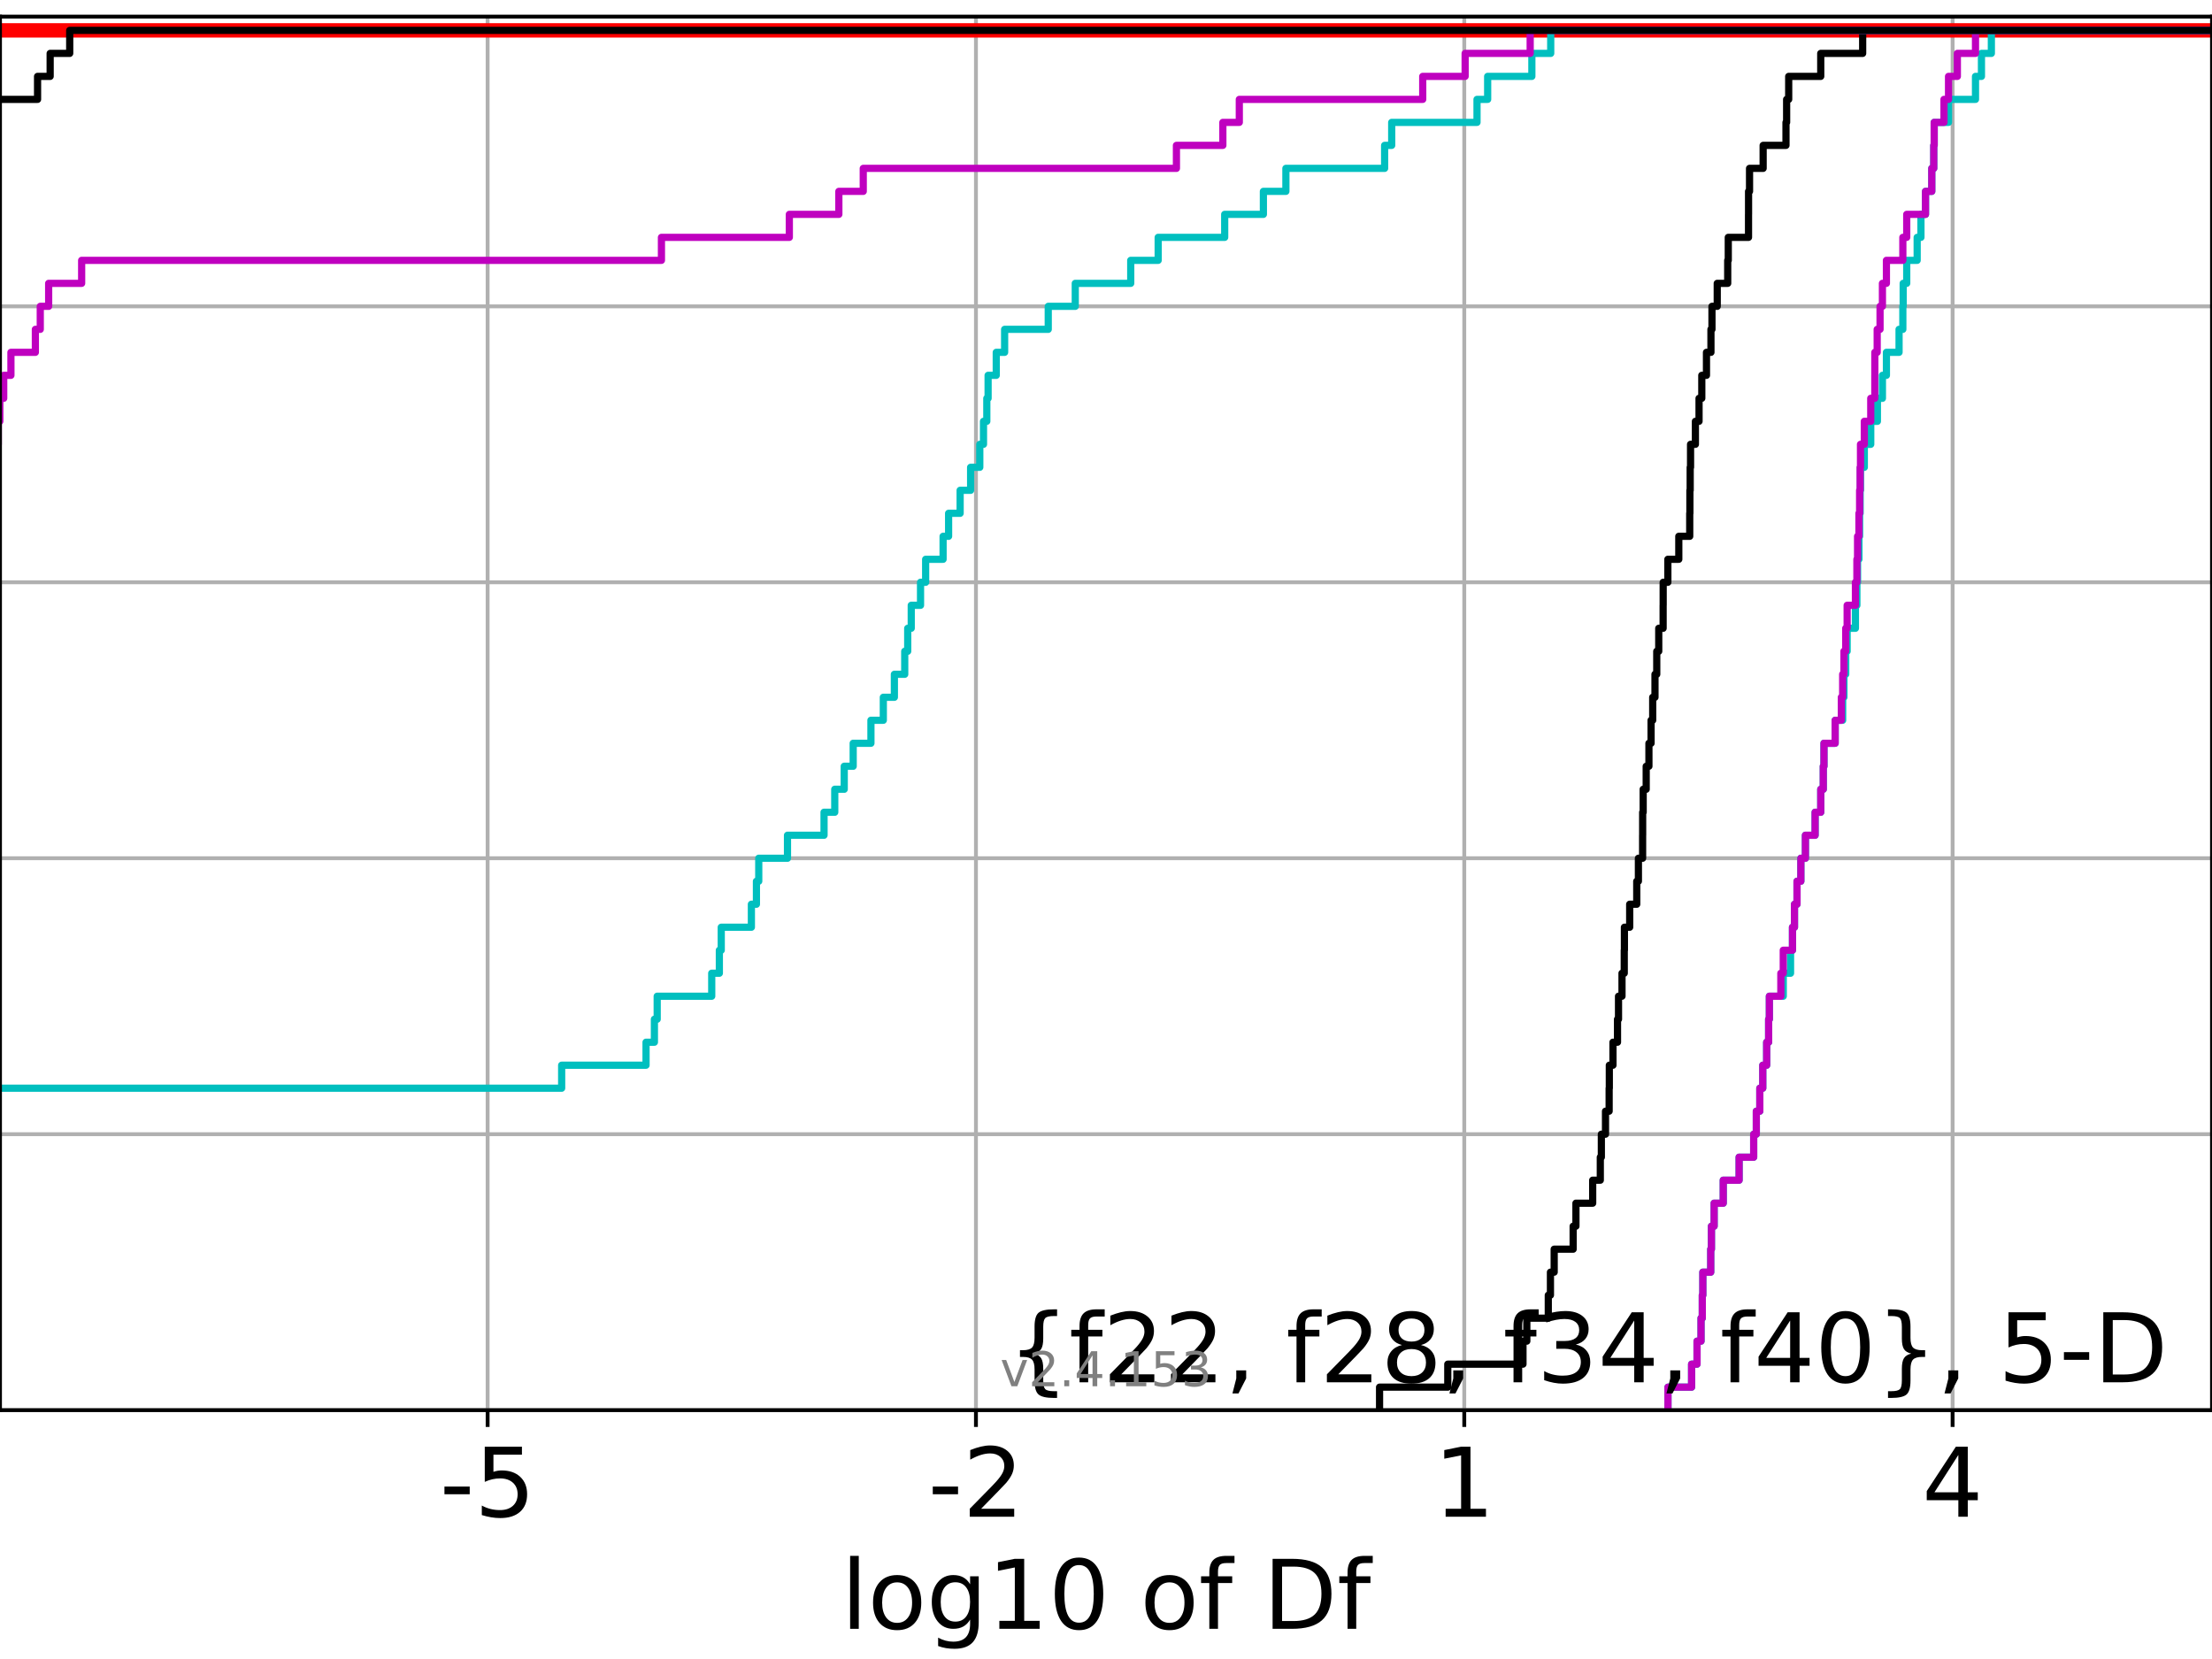 <?xml version="1.0" encoding="utf-8" standalone="no"?>
<!DOCTYPE svg PUBLIC "-//W3C//DTD SVG 1.1//EN"
  "http://www.w3.org/Graphics/SVG/1.1/DTD/svg11.dtd">
<!-- Created with matplotlib (https://matplotlib.org/) -->
<svg height="345.6pt" version="1.1" viewBox="0 0 460.8 345.6" width="460.8pt" xmlns="http://www.w3.org/2000/svg" xmlns:xlink="http://www.w3.org/1999/xlink">
 <defs>
  <style type="text/css">*{stroke-linecap:butt;stroke-linejoin:round;}</style>
 </defs>
 <g id="figure_1">
  <g id="patch_1">
   <path d="M 0 345.6 
L 460.8 345.6 
L 460.8 0 
L 0 0 
z
" style="fill:#ffffff;"/>
  </g>
  <g id="axes_1">
   <g id="patch_2">
    <path d="M 0 293.76 
L 460.8 293.76 
L 460.8 3.456 
L 0 3.456 
z
" style="fill:#ffffff;"/>
   </g>
   <g id="matplotlib.axis_1">
    <g id="xtick_1">
     <g id="line2d_1">
      <path clip-path="url(#pe958f7dc0b)" d="M 101.581 293.76 
L 101.581 3.456 
" style="fill:none;stroke:#b0b0b0;stroke-linecap:square;stroke-width:0.8;"/>
     </g>
     <g id="line2d_2">
      <defs>
       <path d="M 0 0 
L 0 3.5 
" id="m47fa54af6d" style="stroke:#000000;stroke-width:0.8;"/>
      </defs>
      <g>
       <use style="stroke:#000000;stroke-width:0.8;" x="101.581" xlink:href="#m47fa54af6d" y="293.76"/>
      </g>
     </g>
     <g id="text_1">
      <!-- -5 -->
      <g transform="translate(91.61 315.957)scale(0.2 -0.2)">
       <defs>
        <path d="M 4.891 31.391 
L 31.203 31.391 
L 31.203 23.391 
L 4.891 23.391 
z
" id="DejaVuSans-45"/>
        <path d="M 10.797 72.906 
L 49.516 72.906 
L 49.516 64.594 
L 19.828 64.594 
L 19.828 46.734 
Q 21.969 47.469 24.109 47.828 
Q 26.266 48.188 28.422 48.188 
Q 40.625 48.188 47.75 41.5 
Q 54.891 34.812 54.891 23.391 
Q 54.891 11.625 47.562 5.094 
Q 40.234 -1.422 26.906 -1.422 
Q 22.312 -1.422 17.547 -0.641 
Q 12.797 0.141 7.719 1.703 
L 7.719 11.625 
Q 12.109 9.234 16.797 8.062 
Q 21.484 6.891 26.703 6.891 
Q 35.156 6.891 40.078 11.328 
Q 45.016 15.766 45.016 23.391 
Q 45.016 31 40.078 35.438 
Q 35.156 39.891 26.703 39.891 
Q 22.75 39.891 18.812 39.016 
Q 14.891 38.141 10.797 36.281 
z
" id="DejaVuSans-53"/>
       </defs>
       <use xlink:href="#DejaVuSans-45"/>
       <use x="36.084" xlink:href="#DejaVuSans-53"/>
      </g>
     </g>
    </g>
    <g id="xtick_2">
     <g id="line2d_3">
      <path clip-path="url(#pe958f7dc0b)" d="M 203.308 293.76 
L 203.308 3.456 
" style="fill:none;stroke:#b0b0b0;stroke-linecap:square;stroke-width:0.8;"/>
     </g>
     <g id="line2d_4">
      <g>
       <use style="stroke:#000000;stroke-width:0.8;" x="203.308" xlink:href="#m47fa54af6d" y="293.76"/>
      </g>
     </g>
     <g id="text_2">
      <!-- -2 -->
      <g transform="translate(193.338 315.957)scale(0.2 -0.2)">
       <defs>
        <path d="M 19.188 8.297 
L 53.609 8.297 
L 53.609 0 
L 7.328 0 
L 7.328 8.297 
Q 12.938 14.109 22.625 23.891 
Q 32.328 33.688 34.812 36.531 
Q 39.547 41.844 41.422 45.531 
Q 43.312 49.219 43.312 52.781 
Q 43.312 58.594 39.234 62.25 
Q 35.156 65.922 28.609 65.922 
Q 23.969 65.922 18.812 64.312 
Q 13.672 62.703 7.812 59.422 
L 7.812 69.391 
Q 13.766 71.781 18.938 73 
Q 24.125 74.219 28.422 74.219 
Q 39.75 74.219 46.484 68.547 
Q 53.219 62.891 53.219 53.422 
Q 53.219 48.922 51.531 44.891 
Q 49.859 40.875 45.406 35.406 
Q 44.188 33.984 37.641 27.219 
Q 31.109 20.453 19.188 8.297 
z
" id="DejaVuSans-50"/>
       </defs>
       <use xlink:href="#DejaVuSans-45"/>
       <use x="36.084" xlink:href="#DejaVuSans-50"/>
      </g>
     </g>
    </g>
    <g id="xtick_3">
     <g id="line2d_5">
      <path clip-path="url(#pe958f7dc0b)" d="M 305.035 293.76 
L 305.035 3.456 
" style="fill:none;stroke:#b0b0b0;stroke-linecap:square;stroke-width:0.8;"/>
     </g>
     <g id="line2d_6">
      <g>
       <use style="stroke:#000000;stroke-width:0.8;" x="305.035" xlink:href="#m47fa54af6d" y="293.76"/>
      </g>
     </g>
     <g id="text_3">
      <!-- 1 -->
      <g transform="translate(298.673 315.957)scale(0.2 -0.2)">
       <defs>
        <path d="M 12.406 8.297 
L 28.516 8.297 
L 28.516 63.922 
L 10.984 60.406 
L 10.984 69.391 
L 28.422 72.906 
L 38.281 72.906 
L 38.281 8.297 
L 54.391 8.297 
L 54.391 0 
L 12.406 0 
z
" id="DejaVuSans-49"/>
       </defs>
       <use xlink:href="#DejaVuSans-49"/>
      </g>
     </g>
    </g>
    <g id="xtick_4">
     <g id="line2d_7">
      <path clip-path="url(#pe958f7dc0b)" d="M 406.763 293.76 
L 406.763 3.456 
" style="fill:none;stroke:#b0b0b0;stroke-linecap:square;stroke-width:0.8;"/>
     </g>
     <g id="line2d_8">
      <g>
       <use style="stroke:#000000;stroke-width:0.8;" x="406.763" xlink:href="#m47fa54af6d" y="293.76"/>
      </g>
     </g>
     <g id="text_4">
      <!-- 4 -->
      <g transform="translate(400.4 315.957)scale(0.2 -0.2)">
       <defs>
        <path d="M 37.797 64.312 
L 12.891 25.391 
L 37.797 25.391 
z
M 35.203 72.906 
L 47.609 72.906 
L 47.609 25.391 
L 58.016 25.391 
L 58.016 17.188 
L 47.609 17.188 
L 47.609 0 
L 37.797 0 
L 37.797 17.188 
L 4.891 17.188 
L 4.891 26.703 
z
" id="DejaVuSans-52"/>
       </defs>
       <use xlink:href="#DejaVuSans-52"/>
      </g>
     </g>
    </g>
    <g id="text_5">
     <!-- log10 of Df -->
     <g transform="translate(175.214 339.313)scale(0.2 -0.2)">
      <defs>
       <path d="M 9.422 75.984 
L 18.406 75.984 
L 18.406 0 
L 9.422 0 
z
" id="DejaVuSans-108"/>
       <path d="M 30.609 48.391 
Q 23.391 48.391 19.188 42.75 
Q 14.984 37.109 14.984 27.297 
Q 14.984 17.484 19.156 11.844 
Q 23.344 6.203 30.609 6.203 
Q 37.797 6.203 41.984 11.859 
Q 46.188 17.531 46.188 27.297 
Q 46.188 37.016 41.984 42.703 
Q 37.797 48.391 30.609 48.391 
z
M 30.609 56 
Q 42.328 56 49.016 48.375 
Q 55.719 40.766 55.719 27.297 
Q 55.719 13.875 49.016 6.219 
Q 42.328 -1.422 30.609 -1.422 
Q 18.844 -1.422 12.172 6.219 
Q 5.516 13.875 5.516 27.297 
Q 5.516 40.766 12.172 48.375 
Q 18.844 56 30.609 56 
z
" id="DejaVuSans-111"/>
       <path d="M 45.406 27.984 
Q 45.406 37.75 41.375 43.109 
Q 37.359 48.484 30.078 48.484 
Q 22.859 48.484 18.828 43.109 
Q 14.797 37.75 14.797 27.984 
Q 14.797 18.266 18.828 12.891 
Q 22.859 7.516 30.078 7.516 
Q 37.359 7.516 41.375 12.891 
Q 45.406 18.266 45.406 27.984 
z
M 54.391 6.781 
Q 54.391 -7.172 48.188 -13.984 
Q 42 -20.797 29.203 -20.797 
Q 24.469 -20.797 20.266 -20.094 
Q 16.062 -19.391 12.109 -17.922 
L 12.109 -9.188 
Q 16.062 -11.328 19.922 -12.344 
Q 23.781 -13.375 27.781 -13.375 
Q 36.625 -13.375 41.016 -8.766 
Q 45.406 -4.156 45.406 5.172 
L 45.406 9.625 
Q 42.625 4.781 38.281 2.391 
Q 33.938 0 27.875 0 
Q 17.828 0 11.672 7.656 
Q 5.516 15.328 5.516 27.984 
Q 5.516 40.672 11.672 48.328 
Q 17.828 56 27.875 56 
Q 33.938 56 38.281 53.609 
Q 42.625 51.219 45.406 46.391 
L 45.406 54.688 
L 54.391 54.688 
z
" id="DejaVuSans-103"/>
       <path d="M 31.781 66.406 
Q 24.172 66.406 20.328 58.906 
Q 16.5 51.422 16.5 36.375 
Q 16.5 21.391 20.328 13.891 
Q 24.172 6.391 31.781 6.391 
Q 39.453 6.391 43.281 13.891 
Q 47.125 21.391 47.125 36.375 
Q 47.125 51.422 43.281 58.906 
Q 39.453 66.406 31.781 66.406 
z
M 31.781 74.219 
Q 44.047 74.219 50.516 64.516 
Q 56.984 54.828 56.984 36.375 
Q 56.984 17.969 50.516 8.266 
Q 44.047 -1.422 31.781 -1.422 
Q 19.531 -1.422 13.062 8.266 
Q 6.594 17.969 6.594 36.375 
Q 6.594 54.828 13.062 64.516 
Q 19.531 74.219 31.781 74.219 
z
" id="DejaVuSans-48"/>
       <path id="DejaVuSans-32"/>
       <path d="M 37.109 75.984 
L 37.109 68.5 
L 28.516 68.5 
Q 23.688 68.5 21.797 66.547 
Q 19.922 64.594 19.922 59.516 
L 19.922 54.688 
L 34.719 54.688 
L 34.719 47.703 
L 19.922 47.703 
L 19.922 0 
L 10.891 0 
L 10.891 47.703 
L 2.297 47.703 
L 2.297 54.688 
L 10.891 54.688 
L 10.891 58.5 
Q 10.891 67.625 15.141 71.797 
Q 19.391 75.984 28.609 75.984 
z
" id="DejaVuSans-102"/>
       <path d="M 19.672 64.797 
L 19.672 8.109 
L 31.594 8.109 
Q 46.688 8.109 53.688 14.938 
Q 60.688 21.781 60.688 36.531 
Q 60.688 51.172 53.688 57.984 
Q 46.688 64.797 31.594 64.797 
z
M 9.812 72.906 
L 30.078 72.906 
Q 51.266 72.906 61.172 64.094 
Q 71.094 55.281 71.094 36.531 
Q 71.094 17.672 61.125 8.828 
Q 51.172 0 30.078 0 
L 9.812 0 
z
" id="DejaVuSans-68"/>
      </defs>
      <use xlink:href="#DejaVuSans-108"/>
      <use x="27.783" xlink:href="#DejaVuSans-111"/>
      <use x="88.965" xlink:href="#DejaVuSans-103"/>
      <use x="152.441" xlink:href="#DejaVuSans-49"/>
      <use x="216.064" xlink:href="#DejaVuSans-48"/>
      <use x="279.688" xlink:href="#DejaVuSans-32"/>
      <use x="311.475" xlink:href="#DejaVuSans-111"/>
      <use x="372.656" xlink:href="#DejaVuSans-102"/>
      <use x="407.861" xlink:href="#DejaVuSans-32"/>
      <use x="439.648" xlink:href="#DejaVuSans-68"/>
      <use x="516.65" xlink:href="#DejaVuSans-102"/>
     </g>
    </g>
   </g>
   <g id="matplotlib.axis_2">
    <g id="ytick_1">
     <g id="line2d_9">
      <path clip-path="url(#pe958f7dc0b)" d="M 0 293.76 
L 460.8 293.76 
" style="fill:none;stroke:#b0b0b0;stroke-linecap:square;stroke-width:0.8;"/>
     </g>
     <g id="line2d_10">
      <defs>
       <path d="M 0 0 
L -3.5 0 
" id="m61080f5240" style="stroke:#000000;stroke-width:0.8;"/>
      </defs>
      <g>
       <use style="stroke:#000000;stroke-width:0.8;" x="0" xlink:href="#m61080f5240" y="293.76"/>
      </g>
     </g>
    </g>
    <g id="ytick_2">
     <g id="line2d_11">
      <path clip-path="url(#pe958f7dc0b)" d="M 0 236.274 
L 460.8 236.274 
" style="fill:none;stroke:#b0b0b0;stroke-linecap:square;stroke-width:0.8;"/>
     </g>
     <g id="line2d_12">
      <g>
       <use style="stroke:#000000;stroke-width:0.8;" x="0" xlink:href="#m61080f5240" y="236.274"/>
      </g>
     </g>
    </g>
    <g id="ytick_3">
     <g id="line2d_13">
      <path clip-path="url(#pe958f7dc0b)" d="M 0 178.788 
L 460.8 178.788 
" style="fill:none;stroke:#b0b0b0;stroke-linecap:square;stroke-width:0.8;"/>
     </g>
     <g id="line2d_14">
      <g>
       <use style="stroke:#000000;stroke-width:0.8;" x="0" xlink:href="#m61080f5240" y="178.788"/>
      </g>
     </g>
    </g>
    <g id="ytick_4">
     <g id="line2d_15">
      <path clip-path="url(#pe958f7dc0b)" d="M 0 121.302 
L 460.8 121.302 
" style="fill:none;stroke:#b0b0b0;stroke-linecap:square;stroke-width:0.8;"/>
     </g>
     <g id="line2d_16">
      <g>
       <use style="stroke:#000000;stroke-width:0.8;" x="0" xlink:href="#m61080f5240" y="121.302"/>
      </g>
     </g>
    </g>
    <g id="ytick_5">
     <g id="line2d_17">
      <path clip-path="url(#pe958f7dc0b)" d="M 0 63.816 
L 460.8 63.816 
" style="fill:none;stroke:#b0b0b0;stroke-linecap:square;stroke-width:0.8;"/>
     </g>
     <g id="line2d_18">
      <g>
       <use style="stroke:#000000;stroke-width:0.8;" x="0" xlink:href="#m61080f5240" y="63.816"/>
      </g>
     </g>
    </g>
    <g id="ytick_6">
     <g id="line2d_19">
      <path clip-path="url(#pe958f7dc0b)" d="M 0 6.33 
L 460.8 6.33 
" style="fill:none;stroke:#b0b0b0;stroke-linecap:square;stroke-width:0.8;"/>
     </g>
     <g id="line2d_20">
      <g>
       <use style="stroke:#000000;stroke-width:0.8;" x="0" xlink:href="#m61080f5240" y="6.33"/>
      </g>
     </g>
    </g>
   </g>
   <g id="line2d_21">
    <path clip-path="url(#pe958f7dc0b)" d="M -1 6.33 
L 460.8 6.33 
" style="fill:none;stroke:#ff0000;stroke-linecap:square;stroke-width:3;"/>
   </g>
   <g id="line2d_22">
    <path clip-path="url(#pe958f7dc0b)" d="M 347.467 293.76 
L 347.467 288.97 
L 352.39 288.97 
L 352.39 284.179 
L 353.522 284.179 
L 353.522 279.389 
L 354.356 279.389 
L 354.356 274.598 
L 354.618 274.598 
L 354.618 269.808 
L 354.73 269.808 
L 354.73 265.017 
L 356.375 265.017 
L 356.375 260.227 
L 356.524 260.227 
L 356.524 255.436 
L 357.086 255.436 
L 357.086 250.646 
L 358.983 250.646 
L 358.983 245.855 
L 362.288 245.855 
L 362.288 241.065 
L 365.325 241.065 
L 365.325 236.274 
L 365.873 236.274 
L 365.873 231.484 
L 366.6 231.484 
L 366.6 226.693 
L 367.217 226.693 
L 367.217 221.903 
L 368.029 221.903 
L 368.029 217.112 
L 368.439 217.112 
L 368.439 212.322 
L 368.591 212.322 
L 368.591 207.531 
L 371.484 207.531 
L 371.484 202.741 
L 373.003 202.741 
L 373.003 197.95 
L 373.407 197.95 
L 373.407 193.16 
L 373.824 193.16 
L 373.824 188.369 
L 374.35 188.369 
L 374.35 183.579 
L 375.15 183.579 
L 375.15 178.788 
L 376.101 178.788 
L 376.101 173.998 
L 378.12 173.998 
L 378.12 169.207 
L 379.296 169.207 
L 379.296 164.417 
L 379.823 164.417 
L 379.823 159.626 
L 379.967 159.626 
L 379.967 154.836 
L 382.299 154.836 
L 382.299 150.045 
L 383.861 150.045 
L 383.861 145.255 
L 384.125 145.255 
L 384.125 140.464 
L 384.498 140.464 
L 384.498 135.674 
L 384.794 135.674 
L 384.794 130.883 
L 386.52 130.883 
L 386.52 126.093 
L 386.824 126.093 
L 386.824 121.302 
L 386.965 121.302 
L 386.965 116.512 
L 387.25 116.512 
L 387.25 111.721 
L 387.39 111.721 
L 387.39 106.931 
L 387.499 106.931 
L 387.499 102.14 
L 387.574 102.14 
L 387.574 97.35 
L 388.371 97.35 
L 388.371 92.559 
L 389.711 92.559 
L 389.711 87.769 
L 391.098 87.769 
L 391.098 82.978 
L 392.144 82.978 
L 392.144 78.188 
L 392.976 78.188 
L 392.976 73.397 
L 395.608 73.397 
L 395.608 68.607 
L 396.396 68.607 
L 396.396 63.816 
L 396.469 63.816 
L 396.469 59.026 
L 397.207 59.026 
L 397.207 54.235 
L 399.381 54.235 
L 399.381 49.445 
L 400.169 49.445 
L 400.169 44.654 
L 401.12 44.654 
L 401.12 39.864 
L 402.425 39.864 
L 402.425 35.073 
L 402.838 35.073 
L 402.838 30.283 
L 402.929 30.283 
L 402.929 25.492 
L 405.914 25.492 
L 405.914 20.702 
L 411.532 20.702 
L 411.532 15.911 
L 412.774 15.911 
L 412.774 11.121 
L 414.838 11.121 
L 414.838 6.33 
L 414.838 6.33 
L 414.838 6.33 
L 460.8 6.33 
" style="fill:none;stroke:#00bfbf;stroke-linecap:square;stroke-width:1.5;"/>
   </g>
   <g id="line2d_23">
    <path clip-path="url(#pe958f7dc0b)" d="M 347.467 293.76 
L 347.467 288.97 
L 352.39 288.97 
L 352.39 284.179 
L 353.522 284.179 
L 353.522 279.389 
L 354.356 279.389 
L 354.356 274.598 
L 354.618 274.598 
L 354.618 269.808 
L 354.73 269.808 
L 354.73 265.017 
L 356.375 265.017 
L 356.375 260.227 
L 356.524 260.227 
L 356.524 255.436 
L 357.086 255.436 
L 357.086 250.646 
L 358.983 250.646 
L 358.983 245.855 
L 362.288 245.855 
L 362.288 241.065 
L 365.325 241.065 
L 365.325 236.274 
L 365.873 236.274 
L 365.873 231.484 
L 366.6 231.484 
L 366.6 226.693 
L 367.217 226.693 
L 367.217 221.903 
L 368.029 221.903 
L 368.029 217.112 
L 368.439 217.112 
L 368.439 212.322 
L 368.591 212.322 
L 368.591 207.531 
L 370.979 207.531 
L 370.979 202.741 
L 371.484 202.741 
L 371.484 197.95 
L 373.407 197.95 
L 373.407 193.16 
L 373.824 193.16 
L 373.824 188.369 
L 374.35 188.369 
L 374.35 183.579 
L 375.15 183.579 
L 375.15 178.788 
L 376.101 178.788 
L 376.101 173.998 
L 378.12 173.998 
L 378.12 169.207 
L 379.296 169.207 
L 379.296 164.417 
L 379.823 164.417 
L 379.823 159.626 
L 379.967 159.626 
L 379.967 154.836 
L 382.299 154.836 
L 382.299 150.045 
L 383.582 150.045 
L 383.582 145.255 
L 383.861 145.255 
L 383.861 140.464 
L 384.125 140.464 
L 384.125 135.674 
L 384.498 135.674 
L 384.498 130.883 
L 384.794 130.883 
L 384.794 126.093 
L 386.52 126.093 
L 386.52 121.302 
L 386.824 121.302 
L 386.824 116.512 
L 386.965 116.512 
L 386.965 111.721 
L 387.25 111.721 
L 387.25 106.931 
L 387.39 106.931 
L 387.39 102.14 
L 387.499 102.14 
L 387.499 97.35 
L 387.574 97.35 
L 387.574 92.559 
L 388.371 92.559 
L 388.371 87.769 
L 389.711 87.769 
L 389.711 82.978 
L 390.557 82.978 
L 390.557 78.188 
L 390.561 78.188 
L 390.561 73.397 
L 391.052 73.397 
L 391.052 68.607 
L 391.648 68.607 
L 391.648 63.816 
L 392.144 63.816 
L 392.144 59.026 
L 392.976 59.026 
L 392.976 54.235 
L 396.396 54.235 
L 396.396 49.445 
L 397.207 49.445 
L 397.207 44.654 
L 401.12 44.654 
L 401.12 39.864 
L 402.425 39.864 
L 402.425 35.073 
L 402.838 35.073 
L 402.838 30.283 
L 402.929 30.283 
L 402.929 25.492 
L 404.967 25.492 
L 404.967 20.702 
L 405.914 20.702 
L 405.914 15.911 
L 407.755 15.911 
L 407.755 11.121 
L 411.532 11.121 
L 411.532 6.33 
L 411.532 6.33 
L 411.532 6.33 
L 460.8 6.33 
" style="fill:none;stroke:#bf00bf;stroke-linecap:square;stroke-width:1.5;"/>
   </g>
   <g id="line2d_24">
    <path clip-path="url(#pe958f7dc0b)" d="M 287.387 293.76 
L 287.387 288.97 
L 301.6 288.97 
L 301.6 284.179 
L 317.265 284.179 
L 317.265 279.389 
L 318.066 279.389 
L 318.066 274.598 
L 322.536 274.598 
L 322.536 269.808 
L 322.985 269.808 
L 322.985 265.017 
L 323.765 265.017 
L 323.765 260.227 
L 327.716 260.227 
L 327.716 255.436 
L 328.297 255.436 
L 328.297 250.646 
L 331.786 250.646 
L 331.786 245.855 
L 333.373 245.855 
L 333.373 241.065 
L 333.591 241.065 
L 333.591 236.274 
L 334.455 236.274 
L 334.455 231.484 
L 335.213 231.484 
L 335.213 226.693 
L 335.251 226.693 
L 335.251 221.903 
L 336.01 221.903 
L 336.01 217.112 
L 336.958 217.112 
L 336.958 212.322 
L 337.166 212.322 
L 337.166 207.531 
L 337.893 207.531 
L 337.893 202.741 
L 338.361 202.741 
L 338.361 197.95 
L 338.394 197.95 
L 338.394 193.16 
L 339.493 193.16 
L 339.493 188.369 
L 340.963 188.369 
L 340.963 183.579 
L 341.311 183.579 
L 341.311 178.788 
L 342.186 178.788 
L 342.186 173.998 
L 342.195 173.998 
L 342.195 169.207 
L 342.304 169.207 
L 342.304 164.417 
L 342.933 164.417 
L 342.933 159.626 
L 343.501 159.626 
L 343.501 154.836 
L 343.95 154.836 
L 343.95 150.045 
L 344.288 150.045 
L 344.288 145.255 
L 344.764 145.255 
L 344.764 140.464 
L 345.132 140.464 
L 345.132 135.674 
L 345.546 135.674 
L 345.546 130.883 
L 346.459 130.883 
L 346.459 126.093 
L 346.469 126.093 
L 346.469 121.302 
L 347.444 121.302 
L 347.444 116.512 
L 349.724 116.512 
L 349.724 111.721 
L 352 111.721 
L 352 106.931 
L 352.036 106.931 
L 352.036 102.14 
L 352.097 102.14 
L 352.097 97.35 
L 352.172 97.35 
L 352.172 92.559 
L 353.183 92.559 
L 353.183 87.769 
L 353.942 87.769 
L 353.942 82.978 
L 354.515 82.978 
L 354.515 78.188 
L 355.489 78.188 
L 355.489 73.397 
L 356.421 73.397 
L 356.421 68.607 
L 356.634 68.607 
L 356.634 63.816 
L 357.731 63.816 
L 357.731 59.026 
L 359.913 59.026 
L 359.913 54.235 
L 360.031 54.235 
L 360.031 49.445 
L 364.249 49.445 
L 364.249 44.654 
L 364.256 44.654 
L 364.256 39.864 
L 364.461 39.864 
L 364.461 35.073 
L 367.294 35.073 
L 367.294 30.283 
L 372.053 30.283 
L 372.053 25.492 
L 372.187 25.492 
L 372.187 20.702 
L 372.618 20.702 
L 372.618 15.911 
L 379.293 15.911 
L 379.293 11.121 
L 388.027 11.121 
L 388.027 6.33 
L 388.027 6.33 
L 388.027 6.33 
L 460.8 6.33 
" style="fill:none;stroke:#000000;stroke-linecap:square;stroke-width:1.5;"/>
   </g>
   <g id="line2d_25">
    <path clip-path="url(#pe958f7dc0b)" d="M -1 226.693 
L 117.004 226.693 
L 117.004 221.903 
L 134.584 221.903 
L 134.584 217.112 
L 136.324 217.112 
L 136.324 212.322 
L 136.906 212.322 
L 136.906 207.531 
L 148.266 207.531 
L 148.266 202.741 
L 149.855 202.741 
L 149.855 197.95 
L 150.249 197.95 
L 150.249 193.16 
L 156.527 193.16 
L 156.527 188.369 
L 157.578 188.369 
L 157.578 183.579 
L 158.062 183.579 
L 158.062 178.788 
L 164.048 178.788 
L 164.048 173.998 
L 171.664 173.998 
L 171.664 169.207 
L 173.895 169.207 
L 173.895 164.417 
L 175.869 164.417 
L 175.869 159.626 
L 177.735 159.626 
L 177.735 154.836 
L 181.432 154.836 
L 181.432 150.045 
L 184.012 150.045 
L 184.012 145.255 
L 186.315 145.255 
L 186.315 140.464 
L 188.472 140.464 
L 188.472 135.674 
L 189.093 135.674 
L 189.093 130.883 
L 189.829 130.883 
L 189.829 126.093 
L 191.764 126.093 
L 191.764 121.302 
L 192.829 121.302 
L 192.829 116.512 
L 196.463 116.512 
L 196.463 111.721 
L 197.612 111.721 
L 197.612 106.931 
L 200.013 106.931 
L 200.013 102.14 
L 202.197 102.14 
L 202.197 97.35 
L 204.108 97.35 
L 204.108 92.559 
L 204.88 92.559 
L 204.88 87.769 
L 205.571 87.769 
L 205.571 82.978 
L 205.839 82.978 
L 205.839 78.188 
L 207.538 78.188 
L 207.538 73.397 
L 209.281 73.397 
L 209.281 68.607 
L 218.369 68.607 
L 218.369 63.816 
L 223.998 63.816 
L 223.998 59.026 
L 235.552 59.026 
L 235.552 54.235 
L 241.269 54.235 
L 241.269 49.445 
L 255.126 49.445 
L 255.126 44.654 
L 263.187 44.654 
L 263.187 39.864 
L 267.875 39.864 
L 267.875 35.073 
L 288.443 35.073 
L 288.443 30.283 
L 289.918 30.283 
L 289.918 25.492 
L 307.689 25.492 
L 307.689 20.702 
L 309.906 20.702 
L 309.906 15.911 
L 319.114 15.911 
L 319.114 11.121 
L 323.043 11.121 
L 323.043 6.33 
L 323.043 6.33 
L 323.043 6.33 
L 460.8 6.33 
" style="fill:none;stroke:#00bfbf;stroke-linecap:square;stroke-width:1.5;"/>
   </g>
   <g id="line2d_26">
    <path clip-path="url(#pe958f7dc0b)" d="M -1 92.559 
L -0.36 92.559 
L -0.36 87.769 
L -0.036 87.769 
L -0.036 82.978 
L 0.775 82.978 
L 0.775 78.188 
L 2.277 78.188 
L 2.277 73.397 
L 7.368 73.397 
L 7.368 68.607 
L 8.389 68.607 
L 8.389 63.816 
L 10.137 63.816 
L 10.137 59.026 
L 17.009 59.026 
L 17.009 54.235 
L 137.79 54.235 
L 137.79 49.445 
L 164.433 49.445 
L 164.433 44.654 
L 174.749 44.654 
L 174.749 39.864 
L 179.832 39.864 
L 179.832 35.073 
L 245.072 35.073 
L 245.072 30.283 
L 254.743 30.283 
L 254.743 25.492 
L 258.171 25.492 
L 258.171 20.702 
L 296.379 20.702 
L 296.379 15.911 
L 305.215 15.911 
L 305.215 11.121 
L 318.764 11.121 
L 318.764 6.33 
L 318.764 6.33 
L 318.764 6.33 
L 460.8 6.33 
" style="fill:none;stroke:#bf00bf;stroke-linecap:square;stroke-width:1.5;"/>
   </g>
   <g id="line2d_27">
    <path clip-path="url(#pe958f7dc0b)" d="M -1 20.702 
L 7.825 20.702 
L 7.825 15.911 
L 10.449 15.911 
L 10.449 11.121 
L 14.522 11.121 
L 14.522 6.33 
L 14.522 6.33 
L 14.522 6.33 
L 460.8 6.33 
" style="fill:none;stroke:#000000;stroke-linecap:square;stroke-width:1.5;"/>
   </g>
   <g id="patch_3">
    <path d="M 0 293.76 
L 0 3.456 
" style="fill:none;stroke:#000000;stroke-linecap:square;stroke-linejoin:miter;stroke-width:0.8;"/>
   </g>
   <g id="patch_4">
    <path d="M 460.8 293.76 
L 460.8 3.456 
" style="fill:none;stroke:#000000;stroke-linecap:square;stroke-linejoin:miter;stroke-width:0.8;"/>
   </g>
   <g id="patch_5">
    <path d="M 0 293.76 
L 460.8 293.76 
" style="fill:none;stroke:#000000;stroke-linecap:square;stroke-linejoin:miter;stroke-width:0.8;"/>
   </g>
   <g id="patch_6">
    <path d="M 0 3.456 
L 460.8 3.456 
" style="fill:none;stroke:#000000;stroke-linecap:square;stroke-linejoin:miter;stroke-width:0.8;"/>
   </g>
   <g id="text_6">
    <!-- {f22, f28, f34, f40}, 5-D -->
    <g transform="translate(209.981 287.954)scale(0.2 -0.2)">
     <defs>
      <path d="M 51.125 -9.281 
L 51.125 -16.312 
L 48.094 -16.312 
Q 35.938 -16.312 31.812 -12.688 
Q 27.688 -9.078 27.688 1.703 
L 27.688 13.375 
Q 27.688 20.75 25.047 23.578 
Q 22.406 26.422 15.484 26.422 
L 12.5 26.422 
L 12.5 33.406 
L 15.484 33.406 
Q 22.469 33.406 25.078 36.203 
Q 27.688 39.016 27.688 46.297 
L 27.688 58.016 
Q 27.688 68.797 31.812 72.391 
Q 35.938 75.984 48.094 75.984 
L 51.125 75.984 
L 51.125 69 
L 47.797 69 
Q 40.922 69 38.812 66.844 
Q 36.719 64.703 36.719 57.812 
L 36.719 45.703 
Q 36.719 38.031 34.5 34.562 
Q 32.281 31.109 26.906 29.891 
Q 32.328 28.562 34.516 25.094 
Q 36.719 21.625 36.719 14.016 
L 36.719 1.906 
Q 36.719 -4.984 38.812 -7.125 
Q 40.922 -9.281 47.797 -9.281 
z
" id="DejaVuSans-123"/>
      <path d="M 11.719 12.406 
L 22.016 12.406 
L 22.016 4 
L 14.016 -11.625 
L 7.719 -11.625 
L 11.719 4 
z
" id="DejaVuSans-44"/>
      <path d="M 31.781 34.625 
Q 24.75 34.625 20.719 30.859 
Q 16.703 27.094 16.703 20.516 
Q 16.703 13.922 20.719 10.156 
Q 24.75 6.391 31.781 6.391 
Q 38.812 6.391 42.859 10.172 
Q 46.922 13.969 46.922 20.516 
Q 46.922 27.094 42.891 30.859 
Q 38.875 34.625 31.781 34.625 
z
M 21.922 38.812 
Q 15.578 40.375 12.031 44.719 
Q 8.5 49.078 8.5 55.328 
Q 8.5 64.062 14.719 69.141 
Q 20.953 74.219 31.781 74.219 
Q 42.672 74.219 48.875 69.141 
Q 55.078 64.062 55.078 55.328 
Q 55.078 49.078 51.531 44.719 
Q 48 40.375 41.703 38.812 
Q 48.828 37.156 52.797 32.312 
Q 56.781 27.484 56.781 20.516 
Q 56.781 9.906 50.312 4.234 
Q 43.844 -1.422 31.781 -1.422 
Q 19.734 -1.422 13.25 4.234 
Q 6.781 9.906 6.781 20.516 
Q 6.781 27.484 10.781 32.312 
Q 14.797 37.156 21.922 38.812 
z
M 18.312 54.391 
Q 18.312 48.734 21.844 45.562 
Q 25.391 42.391 31.781 42.391 
Q 38.141 42.391 41.719 45.562 
Q 45.312 48.734 45.312 54.391 
Q 45.312 60.062 41.719 63.234 
Q 38.141 66.406 31.781 66.406 
Q 25.391 66.406 21.844 63.234 
Q 18.312 60.062 18.312 54.391 
z
" id="DejaVuSans-56"/>
      <path d="M 40.578 39.312 
Q 47.656 37.797 51.625 33 
Q 55.609 28.219 55.609 21.188 
Q 55.609 10.406 48.188 4.484 
Q 40.766 -1.422 27.094 -1.422 
Q 22.516 -1.422 17.656 -0.516 
Q 12.797 0.391 7.625 2.203 
L 7.625 11.719 
Q 11.719 9.328 16.594 8.109 
Q 21.484 6.891 26.812 6.891 
Q 36.078 6.891 40.938 10.547 
Q 45.797 14.203 45.797 21.188 
Q 45.797 27.641 41.281 31.266 
Q 36.766 34.906 28.719 34.906 
L 20.219 34.906 
L 20.219 43.016 
L 29.109 43.016 
Q 36.375 43.016 40.234 45.922 
Q 44.094 48.828 44.094 54.297 
Q 44.094 59.906 40.109 62.906 
Q 36.141 65.922 28.719 65.922 
Q 24.656 65.922 20.016 65.031 
Q 15.375 64.156 9.812 62.312 
L 9.812 71.094 
Q 15.438 72.656 20.344 73.438 
Q 25.25 74.219 29.594 74.219 
Q 40.828 74.219 47.359 69.109 
Q 53.906 64.016 53.906 55.328 
Q 53.906 49.266 50.438 45.094 
Q 46.969 40.922 40.578 39.312 
z
" id="DejaVuSans-51"/>
      <path d="M 12.5 -9.281 
L 15.922 -9.281 
Q 22.75 -9.281 24.828 -7.172 
Q 26.906 -5.078 26.906 1.906 
L 26.906 14.016 
Q 26.906 21.625 29.094 25.094 
Q 31.297 28.562 36.719 29.891 
Q 31.297 31.109 29.094 34.562 
Q 26.906 38.031 26.906 45.703 
L 26.906 57.812 
Q 26.906 64.75 24.828 66.875 
Q 22.75 69 15.922 69 
L 12.5 69 
L 12.5 75.984 
L 15.578 75.984 
Q 27.734 75.984 31.812 72.391 
Q 35.891 68.797 35.891 58.016 
L 35.891 46.297 
Q 35.891 39.016 38.516 36.203 
Q 41.156 33.406 48.094 33.406 
L 51.125 33.406 
L 51.125 26.422 
L 48.094 26.422 
Q 41.156 26.422 38.516 23.578 
Q 35.891 20.75 35.891 13.375 
L 35.891 1.703 
Q 35.891 -9.078 31.812 -12.688 
Q 27.734 -16.312 15.578 -16.312 
L 12.5 -16.312 
z
" id="DejaVuSans-125"/>
     </defs>
     <use xlink:href="#DejaVuSans-123"/>
     <use x="63.623" xlink:href="#DejaVuSans-102"/>
     <use x="98.828" xlink:href="#DejaVuSans-50"/>
     <use x="162.451" xlink:href="#DejaVuSans-50"/>
     <use x="226.074" xlink:href="#DejaVuSans-44"/>
     <use x="257.861" xlink:href="#DejaVuSans-32"/>
     <use x="289.648" xlink:href="#DejaVuSans-102"/>
     <use x="324.854" xlink:href="#DejaVuSans-50"/>
     <use x="388.477" xlink:href="#DejaVuSans-56"/>
     <use x="452.1" xlink:href="#DejaVuSans-44"/>
     <use x="483.887" xlink:href="#DejaVuSans-32"/>
     <use x="515.674" xlink:href="#DejaVuSans-102"/>
     <use x="550.879" xlink:href="#DejaVuSans-51"/>
     <use x="614.502" xlink:href="#DejaVuSans-52"/>
     <use x="678.125" xlink:href="#DejaVuSans-44"/>
     <use x="709.912" xlink:href="#DejaVuSans-32"/>
     <use x="741.699" xlink:href="#DejaVuSans-102"/>
     <use x="776.904" xlink:href="#DejaVuSans-52"/>
     <use x="840.527" xlink:href="#DejaVuSans-48"/>
     <use x="904.15" xlink:href="#DejaVuSans-125"/>
     <use x="967.773" xlink:href="#DejaVuSans-44"/>
     <use x="999.561" xlink:href="#DejaVuSans-32"/>
     <use x="1031.348" xlink:href="#DejaVuSans-53"/>
     <use x="1094.971" xlink:href="#DejaVuSans-45"/>
     <use x="1131.055" xlink:href="#DejaVuSans-68"/>
    </g>
   </g>
   <g id="text_7">
    <!-- v2.4.153 -->
    <g style="fill:#808080;" transform="translate(208.356 288.777)scale(0.1 -0.1)">
     <defs>
      <path d="M 2.984 54.688 
L 12.5 54.688 
L 29.594 8.797 
L 46.688 54.688 
L 56.203 54.688 
L 35.688 0 
L 23.484 0 
z
" id="DejaVuSans-118"/>
      <path d="M 10.688 12.406 
L 21 12.406 
L 21 0 
L 10.688 0 
z
" id="DejaVuSans-46"/>
     </defs>
     <use xlink:href="#DejaVuSans-118"/>
     <use x="59.18" xlink:href="#DejaVuSans-50"/>
     <use x="122.803" xlink:href="#DejaVuSans-46"/>
     <use x="154.59" xlink:href="#DejaVuSans-52"/>
     <use x="218.213" xlink:href="#DejaVuSans-46"/>
     <use x="250" xlink:href="#DejaVuSans-49"/>
     <use x="313.623" xlink:href="#DejaVuSans-53"/>
     <use x="377.246" xlink:href="#DejaVuSans-51"/>
    </g>
   </g>
  </g>
 </g>
 <defs>
  <clipPath id="pe958f7dc0b">
   <rect height="290.304" width="460.8" x="0" y="3.456"/>
  </clipPath>
 </defs>
</svg>
